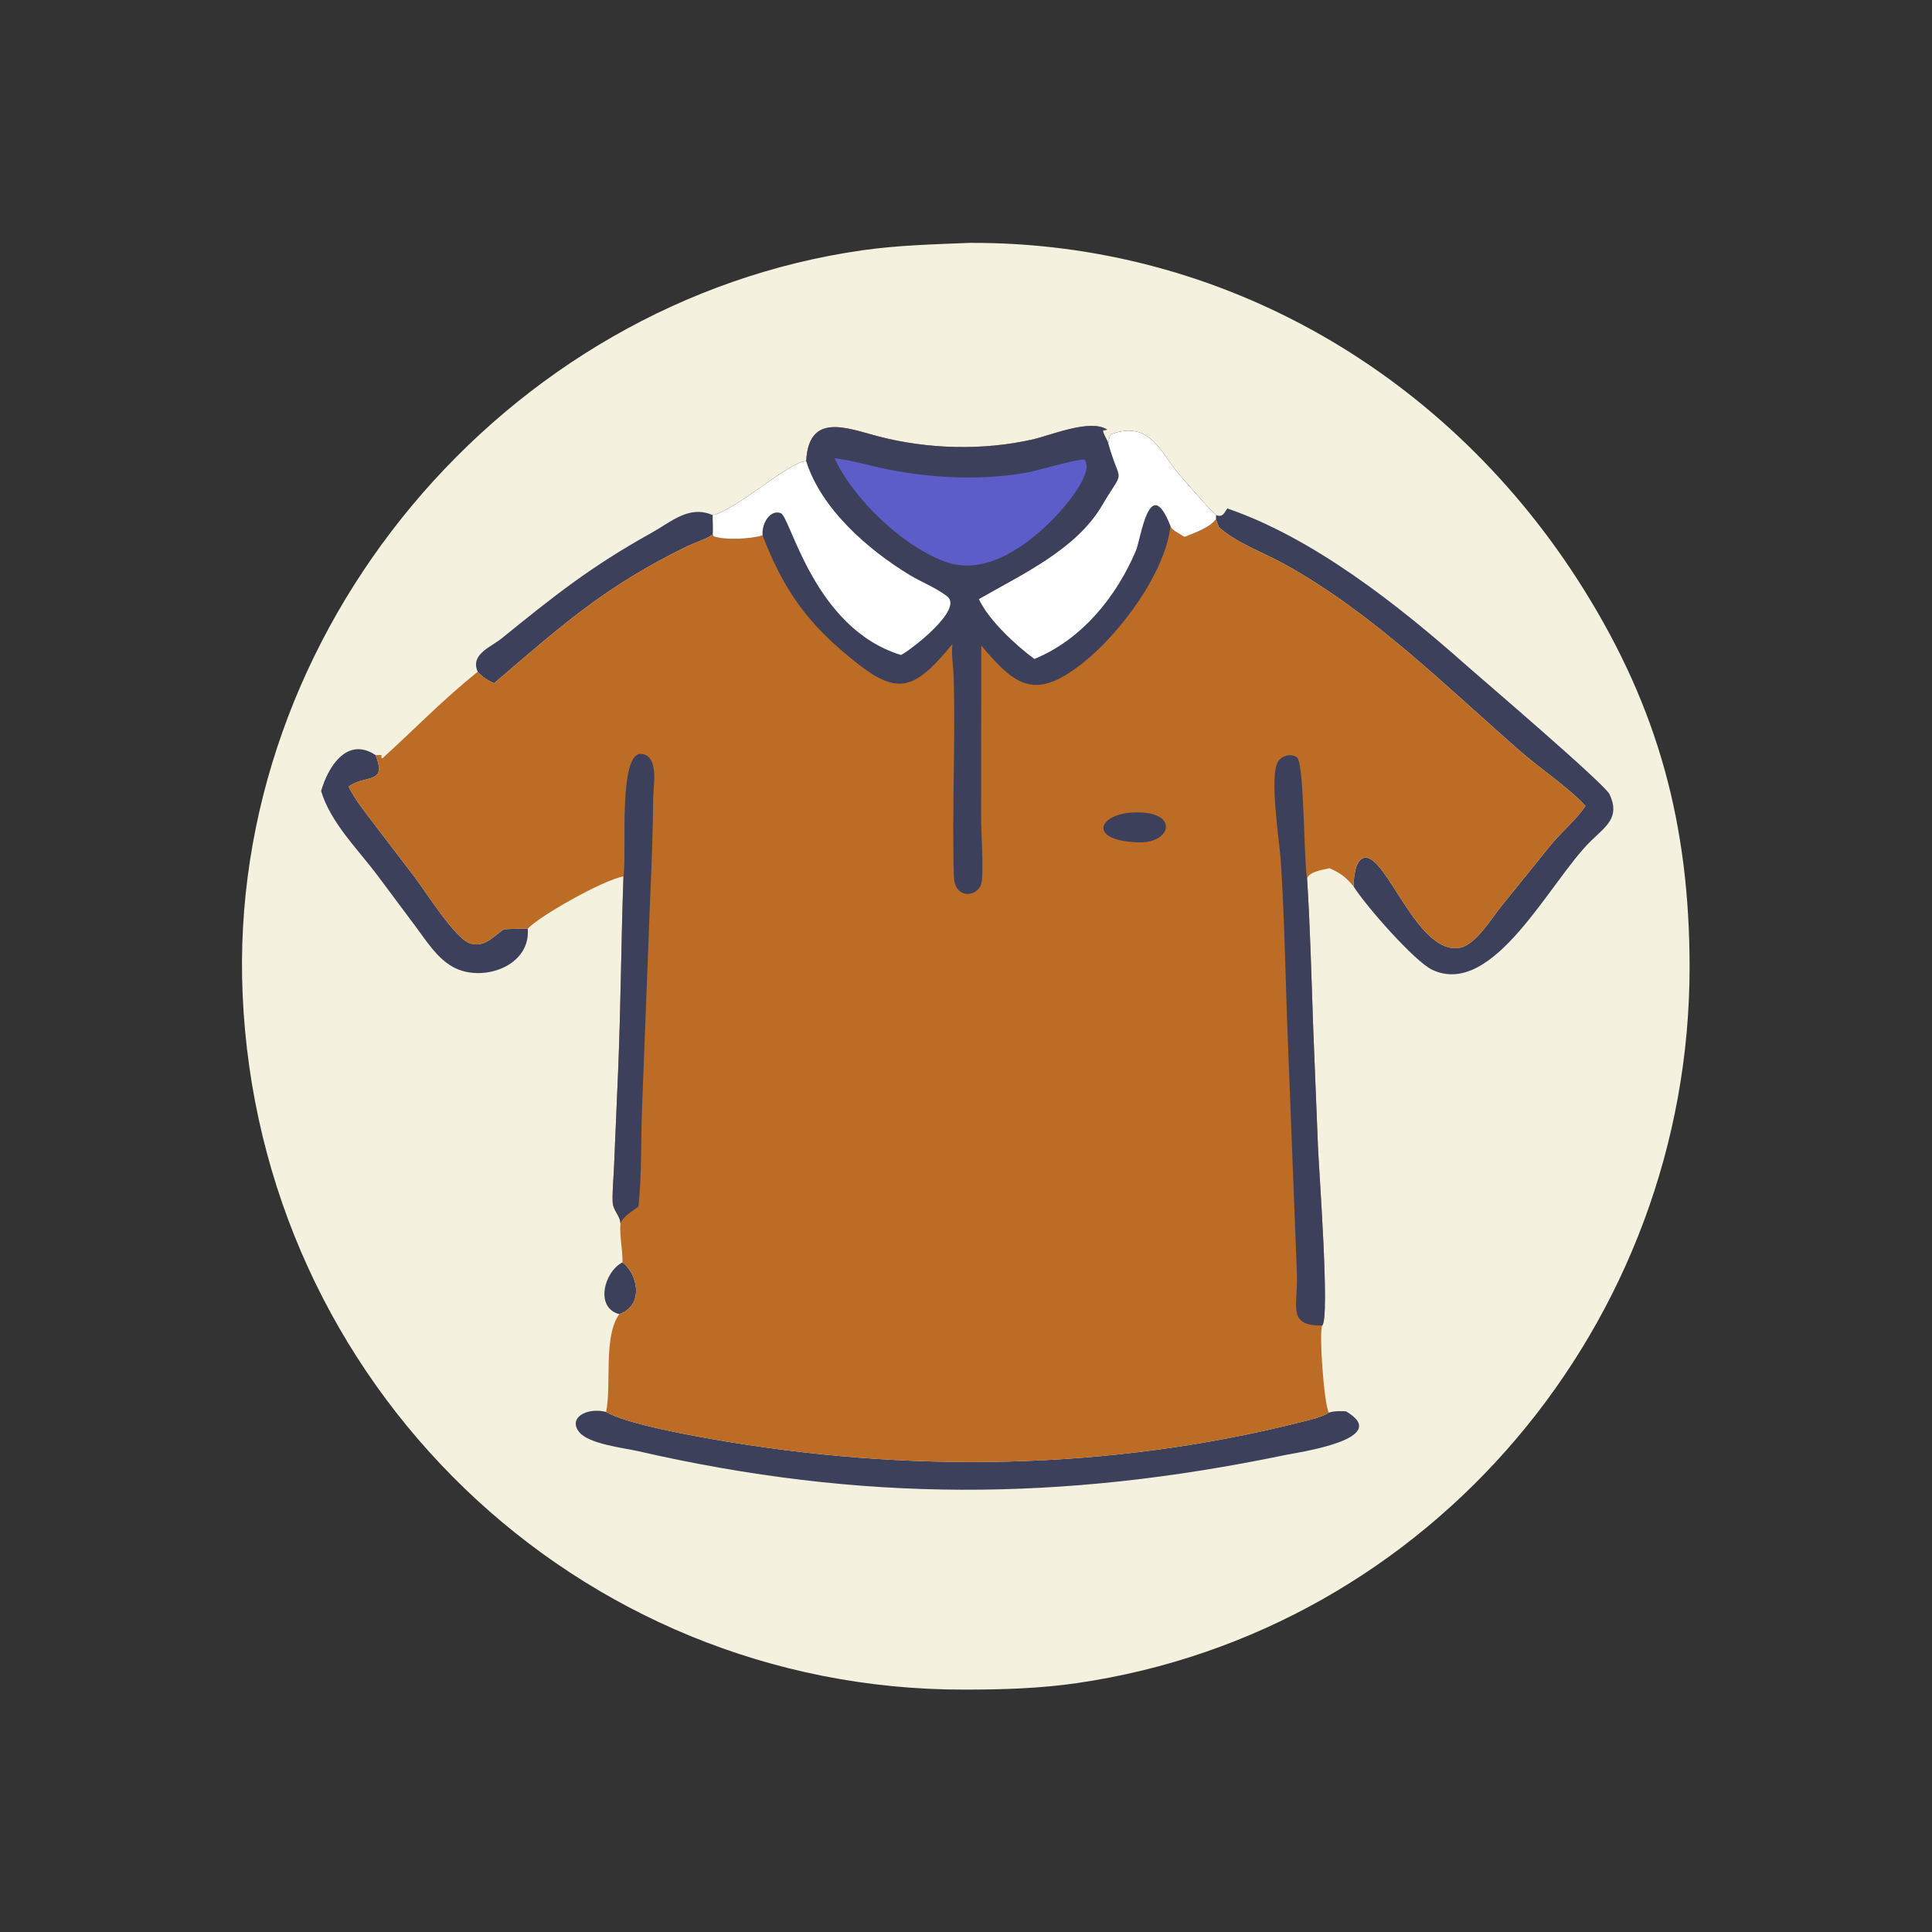 <?xml version="1.0" encoding="utf-8" ?>
<svg xmlns="http://www.w3.org/2000/svg" xmlns:xlink="http://www.w3.org/1999/xlink" width="1024" height="1024">
	<rect width="100%" height="100%" fill="#333333" stroke="none"/>
	<path fill="#F4F1DE" transform="scale(1.6 1.6)" d="M320.994 80.461L321.566 80.457C405.289 80.189 480.379 124.262 524.696 195.326C549.29 234.763 559.674 273.163 559.698 320.305C559.758 437.925 474.157 540.453 356.865 557.535C344.393 559.351 332.006 559.707 319.426 559.708C191.016 559.875 86.002 458.461 80.373 329.454C75.122 209.131 166.996 99.722 285.872 82.879C297.47 81.236 309.302 80.941 320.994 80.461Z"/>
	<path fill="#3D405B" transform="scale(1.6 1.6)" d="M206.214 418.17C211.067 421.805 213.662 432.253 205.158 435.335C196.923 433.16 200.199 421.18 206.214 418.17Z"/>
	<path fill="#3D405B" transform="scale(1.6 1.6)" d="M158.242 222.531C155.729 216.711 162.464 214.481 166.269 211.4C183.64 197.336 195.529 187.8 215.805 176.515C222.412 172.837 228.279 167.219 236.099 170.644C236.03 172.765 236.359 174.887 236.114 176.993C235.153 178.087 229.275 180.162 227.694 180.933C200.096 194.405 185.85 207.396 163.665 226.338C161.53 225.326 159.829 224.341 158.242 222.531Z"/>
	<path fill="#3D405B" transform="scale(1.6 1.6)" d="M106.374 262.028C108.723 253.791 115.104 243.911 124.427 250.142C128.284 260.072 121.154 256.379 115.471 260.587C117.684 265.064 120.969 269.018 123.96 273L137.482 290.709C140.786 295.026 150.665 310.814 155.627 312.471C160.468 314.088 163.352 310.22 166.897 307.828C169.52 307.731 172.211 307.507 174.829 307.67C175.823 320.2 159.666 325.595 150.113 320.354C144.678 317.372 141.214 311.616 137.587 306.801L125.232 290.244C118.802 281.591 109.488 272.584 106.374 262.028Z"/>
	<path fill="#3D405B" transform="scale(1.6 1.6)" d="M445.865 467.517C461.582 476.682 429.983 481.116 425.635 482.018C351.538 497.386 285.451 497.687 211.413 480.719C206.673 479.633 195.038 478.385 191.851 474.37C188.09 469.632 194.388 466.274 200.354 467.621L200.776 467.72C207.184 471.529 227.476 475.242 235.639 476.678C300.276 488.05 367.404 487.164 431.175 471.024C434.011 470.306 437.72 469.543 440.189 467.959C442.043 467.334 443.943 467.455 445.865 467.517Z"/>
	<path fill="#3D405B" transform="scale(1.6 1.6)" d="M406.55 168.433C434.982 178.139 463.303 200.52 485.361 220.062C490.357 224.489 531.562 259.655 533.183 263.108C536.802 270.82 531.963 273.73 526.934 278.651C513.444 291.848 494.824 330.697 474.505 321.289C468.617 318.562 452.267 299.87 448.42 293.68C448.392 291.289 448.76 284.603 452.055 284.118C459.354 283.043 469.639 316.756 483.713 313.925C488.922 312.878 494.268 303.987 497.356 300.154L513.822 279.786C517.381 275.473 522.104 271.583 525.206 266.995C519.531 260.795 510.463 254.825 503.853 249.063C478.741 227.171 454.965 203.241 425.593 186.929C418.508 182.994 409.689 179.979 403.675 174.543C403.456 173.663 403.122 172.865 402.773 172.032L402.816 170.669C405.03 171.385 405.412 170.142 406.55 168.433Z"/>
	<path fill="#BC6C25" transform="scale(1.6 1.6)" d="M267.058 152.772C267.881 136.533 280.471 141.785 290.778 144.501C307.217 148.834 325.62 149.317 342.185 145.548C348.058 144.213 361.239 138.617 366.783 142.331L365.403 142.586C365.189 143.327 366.86 145.801 367.123 146.866C367.351 145.693 367.361 144.718 368.169 143.802C381.066 139.139 384.516 150.058 390.629 157.205C391.94 158.738 401.788 170.057 402.816 170.669L402.773 172.032C403.122 172.865 403.456 173.663 403.675 174.543C409.689 179.979 418.508 182.994 425.593 186.929C454.965 203.241 478.741 227.171 503.853 249.063C510.463 254.825 519.531 260.795 525.206 266.995C522.104 271.583 517.381 275.473 513.822 279.786L497.356 300.154C494.268 303.987 488.922 312.878 483.713 313.925C469.639 316.756 459.354 283.043 452.055 284.118C448.76 284.603 448.392 291.289 448.42 293.68C446.006 290.703 443.925 289.089 440.381 287.61C438.257 288.147 434.03 288.649 432.976 290.865C434.012 307.101 434.414 323.39 434.978 339.647L436.594 379.872C436.862 387.039 440.594 436.5 438.009 439.086C436.92 440.902 438.494 464.72 440.189 467.959C437.72 469.543 434.011 470.306 431.175 471.024C367.404 487.164 300.276 488.05 235.639 476.678C227.476 475.242 207.184 471.529 200.776 467.72C202.64 458.734 199.787 442.617 205.158 435.335C213.662 432.253 211.067 421.805 206.214 418.17C206.291 413.894 205.186 409.527 205.526 405.252C205.415 402.61 203.03 401.023 202.942 398.069C202.825 394.111 203.286 389.993 203.429 386.024L204.791 354.106C205.658 332.699 205.774 311.569 206.532 290.313C199.537 291.561 177.899 303.959 174.829 307.67C172.211 307.507 169.52 307.731 166.897 307.828C163.352 310.22 160.468 314.088 155.627 312.471C150.665 310.814 140.786 295.026 137.482 290.709L123.96 273C120.969 269.018 117.684 265.064 115.471 260.587C121.154 256.379 128.284 260.072 124.427 250.142L126.396 250.122L126.333 251.095L126.716 251.175C137.584 241.304 146.676 231.823 158.242 222.531C159.829 224.341 161.53 225.326 163.665 226.338C185.85 207.396 200.096 194.405 227.694 180.933C229.275 180.162 235.153 178.087 236.114 176.993C236.359 174.887 236.03 172.765 236.099 170.644C243.607 169.14 261.691 152.741 267.058 152.772Z"/>
	<path fill="#3D405B" transform="scale(1.6 1.6)" d="M374.585 269.191C390.955 268.078 388.314 279.279 377.504 279.041C360.73 278.717 363.32 270.137 374.585 269.191Z"/>
	<path fill="#3D405B" transform="scale(1.6 1.6)" d="M206.532 290.313C207.742 282.719 204.517 248.024 212.906 249.771C218.385 250.912 216.39 260.666 216.364 264.552C216.292 275.438 215.873 286.121 215.396 296.988L212.717 366.251C212.246 377.369 212.661 388.602 211.502 399.689C209.47 401.223 206.536 402.869 205.526 405.252C205.415 402.61 203.03 401.023 202.942 398.069C202.825 394.111 203.286 389.993 203.429 386.024L204.791 354.106C205.658 332.699 205.774 311.569 206.532 290.313Z"/>
	<path fill="#3D405B" transform="scale(1.6 1.6)" d="M438.009 439.086C426.378 439.218 429.914 433.028 429.633 422.344L426.725 347.32C425.824 326.542 425.634 305.698 424.261 284.944C423.861 278.911 420.324 256.605 423.446 252.148C424.746 250.291 427.8 249.435 429.661 250.938C432.045 252.863 431.894 284.334 432.918 290.533L432.976 290.865C434.012 307.101 434.414 323.39 434.978 339.647L436.594 379.872C436.862 387.039 440.594 436.5 438.009 439.086Z"/>
	<path fill="#3D405B" transform="scale(1.6 1.6)" d="M267.058 152.772C267.881 136.533 280.471 141.785 290.778 144.501C307.217 148.834 325.62 149.317 342.185 145.548C348.058 144.213 361.239 138.617 366.783 142.331L365.403 142.586C365.189 143.327 366.86 145.801 367.123 146.866C367.351 145.693 367.361 144.718 368.169 143.802C381.066 139.139 384.516 150.058 390.629 157.205C391.94 158.738 401.788 170.057 402.816 170.669L402.773 172.032C400.689 174.819 395.623 176.58 392.383 177.859C391.207 177.063 388.041 175.609 387.742 174.268C385.896 190.013 370.901 210.062 358.403 219.86C342.914 232.002 336.406 227.379 325.065 213.843L325.001 270.399C325.003 275.688 325.808 287.177 325.242 291.855C324.579 297.321 316.212 298.309 315.975 290.33C315.32 268.301 316.558 246.214 315.904 224.189C315.802 220.761 315.11 216.761 315.485 213.375C301.442 230.527 296.256 230.522 278.533 215.266C265.639 204.166 258.525 192.816 252.618 177.351C248.824 178.544 240.175 179.024 236.365 177.657L236.114 176.993C236.359 174.887 236.03 172.765 236.099 170.644C243.607 169.14 261.691 152.741 267.058 152.772Z"/>
	<path fill="#5D5DCA" transform="scale(1.6 1.6)" d="M276.473 151.796C282.59 152.524 288.517 154.408 294.561 155.588C309.131 158.433 325.574 159.207 340.307 156.518C343.254 155.98 357.568 151.821 359.354 152.266C362.407 156.936 352.651 167.893 349.643 171.142C340.664 180.449 326.643 191.073 313.007 186.048C298.943 180.865 282.686 165.293 276.473 151.796Z"/>
	<path fill="white" transform="scale(1.6 1.6)" d="M236.099 170.644C243.607 169.14 261.691 152.741 267.058 152.772C272.017 168.567 287.533 182.125 301.365 190.485C305.338 192.886 310.157 194.738 313.778 197.557C319.288 201.847 301.628 215.417 298.459 216.972C269.557 208.141 261.917 171.155 258.622 169.969C255.104 168.703 252.225 173.452 252.618 177.351C248.824 178.544 240.175 179.024 236.365 177.657L236.114 176.993C236.359 174.887 236.03 172.765 236.099 170.644Z"/>
	<path fill="white" transform="scale(1.6 1.6)" d="M367.123 146.866C367.351 145.693 367.361 144.718 368.169 143.802C381.066 139.139 384.516 150.058 390.629 157.205C391.94 158.738 401.788 170.057 402.816 170.669L402.773 172.032C400.689 174.819 395.623 176.58 392.383 177.859C391.207 177.063 388.041 175.609 387.742 174.268C380.743 156.364 377.956 178.452 376.297 182.385C369.847 197.673 358.308 211.917 342.641 218.286C336.548 213.791 327.48 205.433 324.277 198.462C338.459 190.305 356.425 182.095 365.002 167.556C372.865 154.227 371.27 161.499 367.123 146.866Z"/>
</svg>
